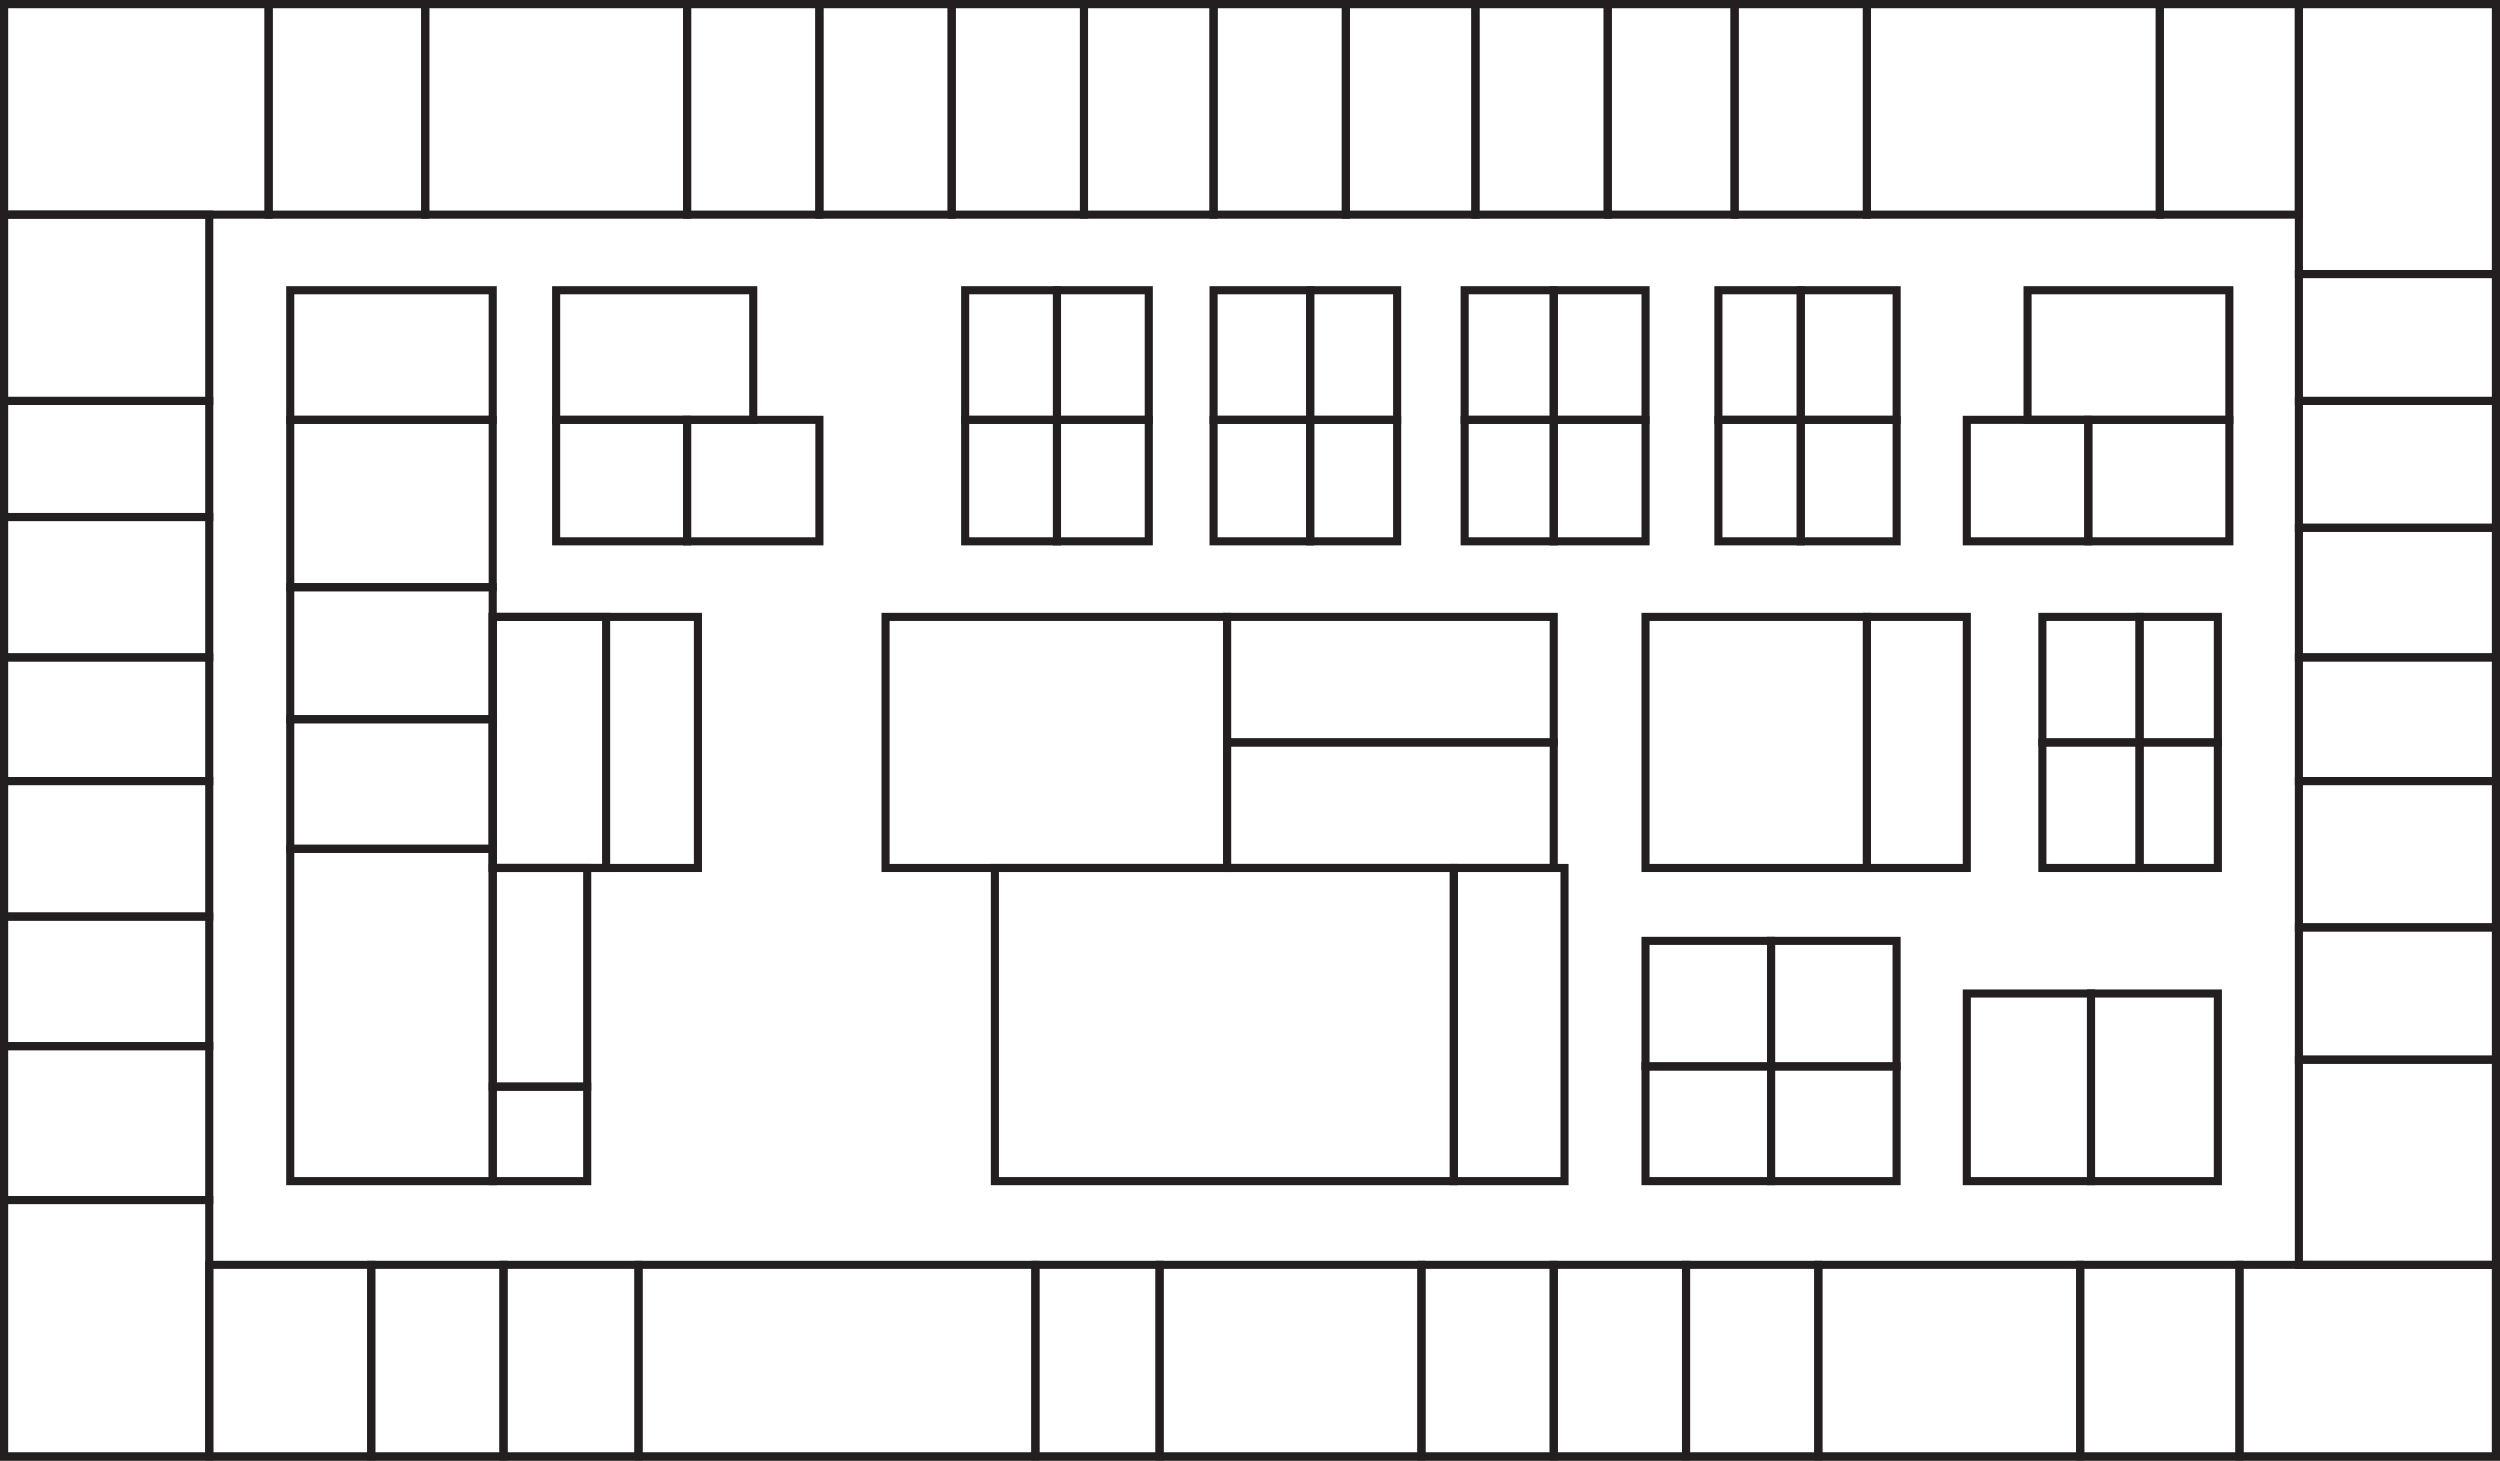 <svg id="Layer_1" data-name="Layer 1" xmlns="http://www.w3.org/2000/svg" viewBox="0 0 617.33 360.67"><defs><style>.cls-1{fill:none;stroke:#231f20;stroke-miterlimit:10;stroke-width:2px;}</style></defs><title>VAST_FloorPlan_F2</title><rect class="cls-1" x="1" y="1" width="615.33" height="358.67"/><rect class="cls-1" x="1" y="1" width="65.33" height="52"/><rect class="cls-1" x="1" y="53" width="50.67" height="46"/><rect class="cls-1" x="1" y="99" width="50.67" height="28.67"/><rect class="cls-1" x="1" y="127.67" width="50.67" height="34.67"/><rect class="cls-1" x="1" y="162.33" width="50.67" height="30.54"/><rect class="cls-1" x="1" y="192.87" width="50.67" height="33.46"/><rect class="cls-1" x="1" y="226.33" width="50.67" height="32"/><rect class="cls-1" x="1" y="258.33" width="50.67" height="38"/><rect class="cls-1" x="1" y="296.33" width="50.67" height="63.33"/><rect class="cls-1" x="51.67" y="312.33" width="40" height="47.33"/><rect class="cls-1" x="91.67" y="312.33" width="32.67" height="47.33"/><rect class="cls-1" x="124.33" y="312.33" width="33.33" height="47.33"/><rect class="cls-1" x="157.67" y="312.33" width="98" height="47.33"/><rect class="cls-1" x="255.67" y="312.33" width="30.67" height="47.33"/><rect class="cls-1" x="286.33" y="312.33" width="64.67" height="47.33"/><rect class="cls-1" x="351" y="312.33" width="32.67" height="47.33"/><rect class="cls-1" x="383.67" y="312.33" width="32.67" height="47.33"/><rect class="cls-1" x="416.33" y="312.33" width="32.67" height="47.33"/><rect class="cls-1" x="449" y="312.33" width="64.67" height="47.33"/><rect class="cls-1" x="513.67" y="312.33" width="39.33" height="47.33"/><rect class="cls-1" x="553" y="312.33" width="63.33" height="47.33"/><rect class="cls-1" x="567.67" y="261.67" width="48.67" height="50.67"/><rect class="cls-1" x="567.67" y="229" width="48.67" height="32.67"/><rect class="cls-1" x="567.67" y="192.87" width="48.67" height="36.13"/><rect class="cls-1" x="567.67" y="162.33" width="48.67" height="30.54"/><rect class="cls-1" x="567.67" y="130.33" width="48.67" height="32"/><rect class="cls-1" x="567.67" y="99" width="48.67" height="31.33"/><rect class="cls-1" x="567.67" y="67.67" width="48.67" height="31.33"/><rect class="cls-1" x="567.67" y="1" width="48.67" height="66.67"/><rect class="cls-1" x="533.33" y="1" width="34.33" height="52"/><rect class="cls-1" x="461" y="1" width="72.33" height="52"/><rect class="cls-1" x="428.33" y="1" width="32.67" height="52"/><rect class="cls-1" x="397" y="1" width="31.33" height="52"/><rect class="cls-1" x="364.33" y="1" width="32.67" height="52"/><rect class="cls-1" x="332.33" y="1" width="32" height="52"/><rect class="cls-1" x="299.67" y="1" width="32.67" height="52"/><rect class="cls-1" x="267.67" y="1" width="32" height="52"/><rect class="cls-1" x="235" y="1" width="32.67" height="52"/><rect class="cls-1" x="202.33" y="1" width="32.67" height="52"/><rect class="cls-1" x="169.67" y="1" width="32.67" height="52"/><rect class="cls-1" x="105" y="1" width="64.67" height="52"/><rect class="cls-1" x="66.33" y="1" width="38.67" height="52"/><rect class="cls-1" x="71.67" y="71.67" width="50" height="32"/><rect class="cls-1" x="71.67" y="103.67" width="50" height="41.33"/><rect class="cls-1" x="71.67" y="145" width="50" height="32.6"/><rect class="cls-1" x="71.67" y="177.6" width="50" height="32"/><rect class="cls-1" x="71.67" y="209.6" width="50" height="82.06"/><rect class="cls-1" x="121.67" y="268.33" width="23.33" height="23.33"/><rect class="cls-1" x="121.67" y="214.33" width="23.33" height="54"/><rect class="cls-1" x="121.67" y="152.33" width="28" height="62"/><rect class="cls-1" x="121.67" y="152.33" width="50.67" height="62"/><rect class="cls-1" x="137.33" y="71.67" width="48.67" height="32"/><rect class="cls-1" x="137.33" y="103.67" width="32.33" height="30"/><rect class="cls-1" x="169.67" y="103.67" width="32.67" height="30"/><rect class="cls-1" x="238.33" y="71.67" width="22.67" height="32"/><rect class="cls-1" x="238.33" y="103.67" width="22.67" height="30"/><rect class="cls-1" x="261" y="103.67" width="22.67" height="30"/><rect class="cls-1" x="261" y="71.67" width="22.67" height="32"/><rect class="cls-1" x="299.67" y="71.67" width="23.86" height="32"/><rect class="cls-1" x="323.53" y="71.67" width="21.47" height="32"/><rect class="cls-1" x="323.53" y="103.67" width="21.47" height="30"/><rect class="cls-1" x="299.67" y="103.67" width="23.86" height="30"/><rect class="cls-1" x="361.67" y="71.67" width="22" height="32"/><rect class="cls-1" x="383.67" y="103.67" width="22.67" height="30"/><rect class="cls-1" x="383.67" y="71.67" width="22.67" height="32"/><rect class="cls-1" x="361.67" y="103.67" width="22" height="30"/><rect class="cls-1" x="424.33" y="71.67" width="20.33" height="32"/><rect class="cls-1" x="444.67" y="71.67" width="23.67" height="32"/><rect class="cls-1" x="444.67" y="103.67" width="23.67" height="30"/><rect class="cls-1" x="424.33" y="103.67" width="20.33" height="30"/><rect class="cls-1" x="485.67" y="103.67" width="30" height="30"/><rect class="cls-1" x="515.67" y="103.67" width="34.83" height="30"/><rect class="cls-1" x="500.67" y="71.67" width="49.83" height="32"/><rect class="cls-1" x="218.67" y="152.33" width="84.33" height="62"/><rect class="cls-1" x="303" y="152.33" width="80.67" height="31"/><rect class="cls-1" x="303" y="183.33" width="80.67" height="31"/><rect class="cls-1" x="359" y="214.33" width="27.33" height="77.33"/><rect class="cls-1" x="245.67" y="214.33" width="113.33" height="77.33"/><rect class="cls-1" x="406.33" y="152.33" width="54.67" height="62"/><rect class="cls-1" x="461" y="152.33" width="24.67" height="62"/><rect class="cls-1" x="504.33" y="152.33" width="24" height="31"/><rect class="cls-1" x="528.33" y="152.33" width="19.33" height="31"/><rect class="cls-1" x="528.33" y="183.33" width="19.33" height="31"/><rect class="cls-1" x="504.33" y="183.33" width="24" height="31"/><rect class="cls-1" x="516.33" y="245.33" width="31.33" height="46.33"/><rect class="cls-1" x="485.67" y="245.33" width="30.67" height="46.33"/><rect class="cls-1" x="406.33" y="232.33" width="31" height="31"/><rect class="cls-1" x="437.33" y="232.33" width="31" height="31"/><rect class="cls-1" x="437.33" y="263.33" width="31" height="28.33"/><rect class="cls-1" x="406.33" y="263.33" width="31" height="28.33"/></svg>